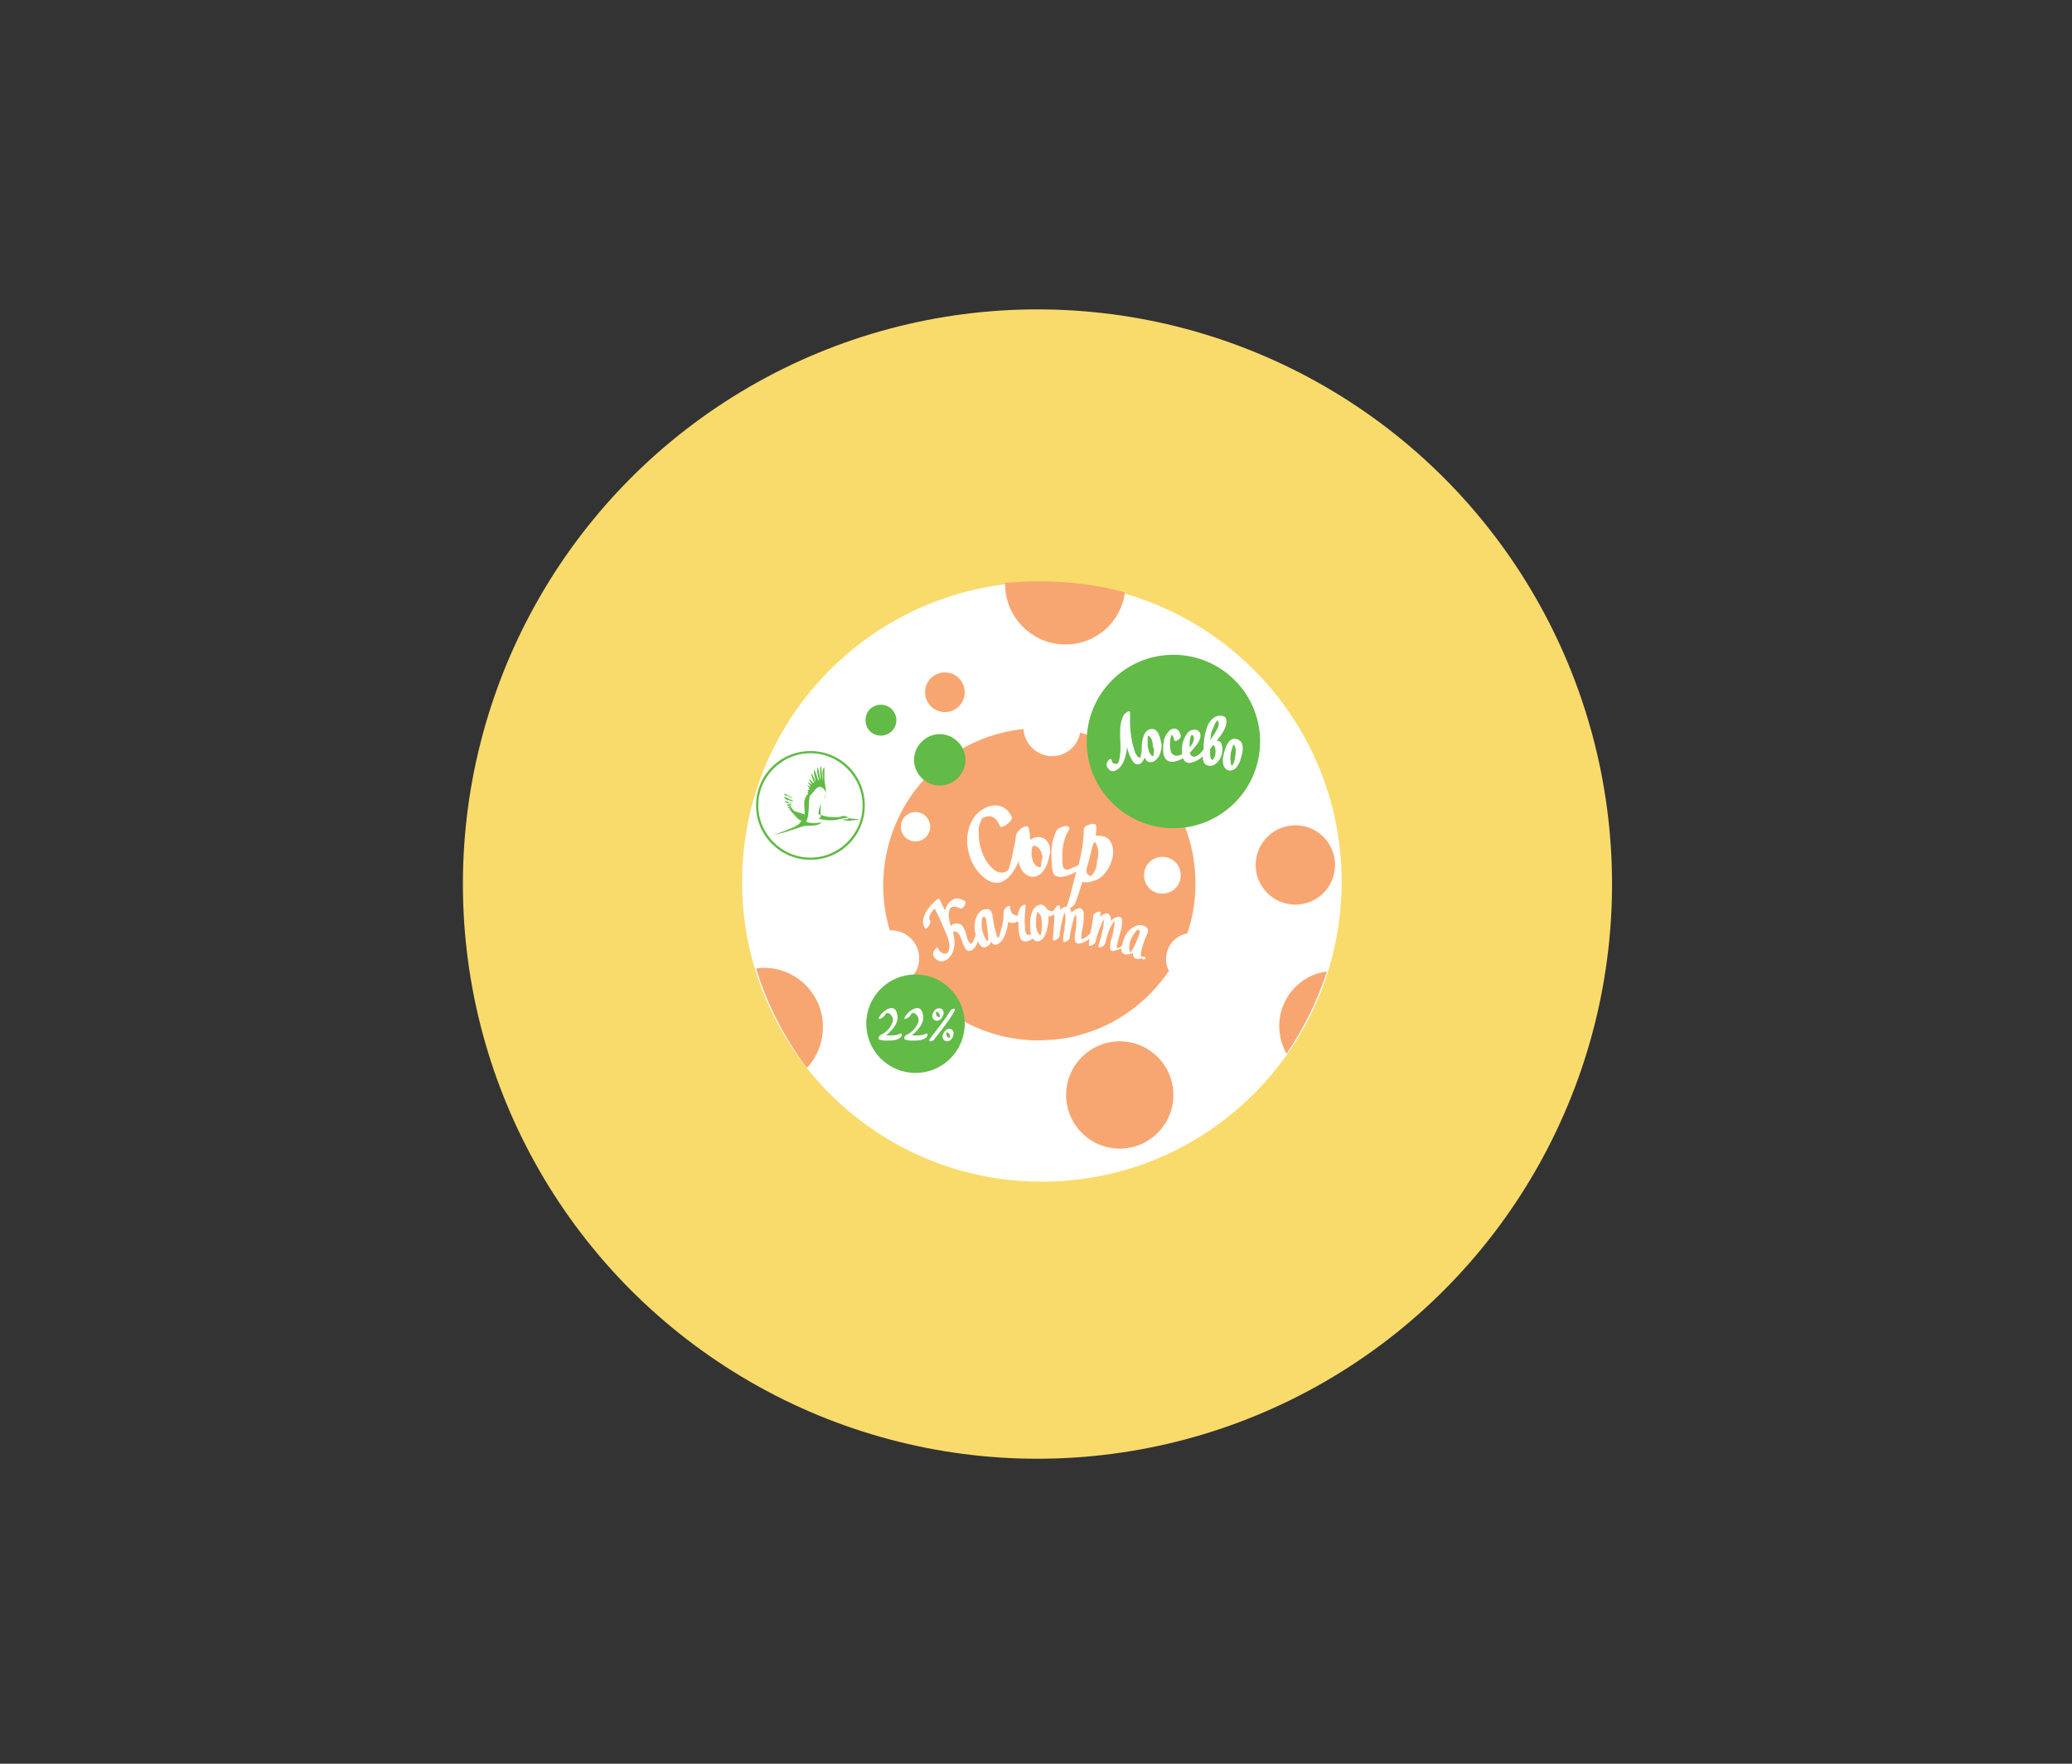 <?xml version="1.0" encoding="utf-8"?>
<!-- Generator: Adobe Illustrator 19.0.0, SVG Export Plug-In . SVG Version: 6.00 Build 0)  -->
<svg version="1.1" id="Layer_1" xmlns="http://www.w3.org/2000/svg" xmlns:xlink="http://www.w3.org/1999/xlink" x="0px" y="0px"
	 viewBox="0 0 282 240" style="enable-background:new 0 0 282 240;" xml:space="preserve">
<rect x="0" y="0" width="282" height="240" fill="#333333" stroke="none"/>
<style type="text/css">
	.st0{fill:#F9DB6C;}
	.st1{fill:#FFFFFF;}
	.st2{fill-rule:evenodd;clip-rule:evenodd;fill:#F8A671;}
	.st3{fill-rule:evenodd;clip-rule:evenodd;fill:#62BA47;}
	.st4{fill:#62BA47;}
	.st5{fill:#62BA46;}
	.st6{fill:#F8A671;}
</style>
<circle class="st0" cx="141.2" cy="120.3" r="78.2"/>
<circle class="st1" cx="141.8" cy="120" r="40.8"/>
<g>
	<g>
		<path class="st2" d="M147,99.7c-0.3,1.8-1.9,3.2-3.8,3.2c-2.1,0-3.8-1.7-3.9-3.7c-10.7,1.1-19,10.1-19.1,21.2
			c0,2.2,0.3,4.2,0.9,6.2c0.1,0,0.2,0,0.2,0c2.1,0,3.8,1.7,3.8,3.8c0,0.9-0.3,1.8-0.9,2.4c3.5,4.9,9.1,8.2,15.4,8.7
			c1.6,0.2,5.1,0,7.1-0.6c5.1-1.3,9.5-4.5,12.4-8.8c-0.3-0.5-0.4-1-0.4-1.6c0-1.8,1.3-3.2,2.9-3.5c0.7-2.1,1.1-4.3,1.1-6.6
			C162.8,110.4,156.1,102.1,147,99.7z M124.6,114.5c-1.1,0-2-0.9-2-2c0-1.1,0.9-2,2-2c1.1,0,2,0.9,2,2
			C126.6,113.6,125.7,114.5,124.6,114.5z M158.2,121.6c-1.4,0-2.5-1.1-2.5-2.5c0-1.4,1.1-2.5,2.5-2.5c1.4,0,2.5,1.1,2.5,2.5
			C160.7,120.5,159.6,121.6,158.2,121.6z"/>
		<g>
			<g>
				<g>
					<path class="st1" d="M151.2,117.4c0.4-1,0.5-2.3-0.3-3.2c-0.5-0.5-1.3-0.5-1.8-0.5c0.1-0.4,0.1-0.8,0.1-1.3
						c0-0.4-0.7-0.3-0.9-0.2c-0.4,0.1-0.8,0.3-0.8,0.7c0,1.6-0.3,3.2-0.7,4.8c-0.3,0.2-0.7,0.3-1.1,0.5c-0.2,0.1-0.4,0.2-0.7,0.1
						c-0.4-0.1-0.4-0.8-0.4-1.2c-0.1-1.4,0.1-3,0.9-4.2c0.2-0.3-0.1-0.5-0.5-0.5c-0.5,0.1-1,0.3-1.2,0.6c-0.8,1.6-0.8,3.3-0.6,5.2
						c0.1,0.6,0.2,1,0.9,1.1c0.8,0.1,1.7-0.3,2.4-0.7c0,0.1-0.1,0.2-0.1,0.3c-0.4,1.5-0.7,3-1.2,4.4c-0.1,0.3,0.2,0.4,0.4,0.3
						c0.2-0.1,0.5-0.3,0.7-0.6c0.4-1,0.7-2,1-3c0.4,0.1,0.9,0.1,1.4-0.1C150,119.6,150.8,118.5,151.2,117.4z M149.1,114.6
						C149.2,114.6,149.2,114.6,149.1,114.6L149.1,114.6z M148.5,119.3C148.5,119.3,148.5,119.3,148.5,119.3L148.5,119.3z
						 M148.5,119.2C148.5,119.2,148.5,119.3,148.5,119.2C148.5,119.3,148.5,119.3,148.5,119.2c-0.6-0.1-0.7-0.6-0.6-1
						c0,0,0-0.1,0-0.1c0.3-0.9,0.5-1.7,0.7-2.6c0,0,0,0,0-0.1c0.1-0.3,0.2-0.5,0.3-0.8c0,0,0,0,0,0c0,0,0,0,0,0
						c0.2,0,0.3,0.2,0.4,0.5c0.3,0.7,0.2,1.5,0,2.1C149.3,118,149,118.7,148.5,119.2z"/>
					<path class="st1" d="M141.4,113.9c0,0-0.1,0-0.1,0c0,0-0.1,0-0.1,0c-0.4,0-0.7,0.2-1,0.4c0-0.6-0.1-1.2-0.2-1.7
						c-0.1-0.3-0.6-0.1-0.8,0c-0.4,0.2-0.8,0.6-0.9,1c-0.1,0.7-0.2,1.4-0.4,2.1c-0.1,0.6-0.2,1.2-0.4,1.8c-0.1,0.3-0.1,0.5-0.2,0.7
						c0,0.1-0.1,0.2-0.1,0.2c-0.3,0.3-0.8,0.4-1.2,0.3c-0.5-0.1-0.8-0.4-1.2-0.8c-0.8-0.9-1.3-2.1-1.5-3.3c-0.1-0.6-0.1-1.2-0.1-1.9
						c0-0.2,0.1-0.5,0.2-0.7c0.1-0.2,0.1-0.2,0.1-0.3c0-0.1,0.1-0.1,0.1-0.2c0,0,0,0,0,0c0,0,0,0,0-0.1c0,0,0,0,0,0c0,0,0,0,0,0
						c0,0,0,0,0.1-0.1c0.1,0,0.4-0.1,0.6-0.2c1.1-0.2,1.5,0.7,1.8,1.3c0.2,0.5,1.8-0.7,1.6-1.2c-0.4-1-1.3-1.7-2.5-1.6
						c-0.9,0.1-1.7,0.6-2.3,1.2c-1.2,1.4-1.5,3.3-1.1,5c0.3,1.6,1.2,3,2.5,3.9c0.5,0.3,1.1,0.5,1.7,0.4c1.3-0.3,2.1-1.7,2.6-2.8
						c0-0.1,0-0.1,0-0.2c0,0,0-0.1,0-0.1c0.1,1.1,0.8,2.3,2,2.3c1.3,0,2-1.6,2.2-2.8C143.2,115.4,142.7,114,141.4,113.9z
						 M141.7,117.8c0,0.1-0.1,0.2-0.1,0.2c0,0-0.1,0-0.1,0c-0.7,0-1-1-1.1-1.5c0-0.1,0-0.1,0-0.2c0,0,0,0,0,0c0-0.1,0-0.2,0-0.3
						c0-0.2,0-0.4,0.1-0.7c0-0.1,0.1-0.2,0.1-0.2c0,0,0,0,0.1,0c0.8,0,1.1,1,1.2,1.5C141.8,117,141.7,117.4,141.7,117.8z"/>
				</g>
			</g>
			<g>
				<path class="st1" d="M155.9,130.3c-0.1-0.2-0.3-0.1-0.5-0.1c-0.3-0.1,0-0.9,0-1.1c0.2-0.8,0.5-1.5,0.8-2.2c0,0,0,0,0,0
					c0.2-0.5-0.2-0.9-0.8-1c-0.6-0.1-1.1,0.2-1.5,0.5c-0.7,0.6-1,1.4-1.2,2.3c-0.2,0.2-0.5,0.3-0.7,0.3c0,0,0,0,0-0.1
					c0-0.2,0-0.4,0.1-0.6c0.2-1,0.7-2.1,0.6-3.1c-0.1-0.8-1-0.4-1.5,0.1c0-0.3,0-0.5-0.2-0.8c-0.2-0.3-0.6-0.2-0.8-0.1
					c-0.2,0.1-0.3,0.2-0.5,0.3c0-0.1,0-0.3,0.1-0.4c0.1-0.5-1-0.1-1,0.3c-0.1,0.8-0.2,1.6-0.4,2.4c-0.3,0.3-0.6,0.6-1.1,0.8
					c-0.1,0-0.1,0-0.1,0c0,0,0,0,0,0c0,0,0-0.1,0-0.1c-0.1-0.5,0.1-1.1,0.2-1.7c0.1-0.6,0.1-1.1,0.1-1.7c0-0.3-0.2-0.8-0.7-0.7
					c-0.4,0.1-0.7,0.3-1,0.6c0-0.3-0.1-0.5-0.3-0.7c-0.2-0.2-0.6-0.1-0.8,0c-0.2,0.1-0.3,0.2-0.4,0.4c0-0.1,0-0.2,0-0.4
					c0-0.1,0-0.1,0-0.2c0,0-0.1,0-0.1-0.1c0,0-0.1,0-0.1,0c-0.2,0-0.3,0.1-0.4,0.3c-0.1,0.1-0.2,0.2-0.2,0.3
					c-0.2,0.3-0.4,0.2-0.7,0.1c-0.2-0.1-0.3-0.2-0.4-0.3c-0.1-0.2-0.3-0.4-0.6-0.5c0,0-0.1,0-0.1,0c0,0,0,0-0.1,0
					c-1.2,0.2-1.4,1.7-1.4,2.6c0,0.4,0,0.9,0.1,1.4c0,0,0,0.1,0,0.1c0,0,0,0,0,0c-0.1,0-0.1,0-0.2,0c-0.1,0-0.2,0-0.3,0
					c-0.3-0.2-0.3-0.9-0.3-1.2c-0.1-0.9,0-1.8,0.1-2.7c0-0.3-0.3-0.2-0.4-0.1c-0.2,0.1-0.4,0.4-0.5,0.6c0,0,0,0.2-0.1,0.3
					c0,0.1-0.1,0.3-0.1,0.5c0,0-0.1,0-0.1,0c-0.2,0-0.3-0.1-0.5-0.2c-0.3-0.2-0.4-0.6-0.4-0.9c0-0.2-0.1-0.3-0.3-0.2
					c-0.2,0.1-0.5,0.4-0.6,0.6c0,0.1,0,0.3,0,0.4c0,0,0,0.1,0,0.1c0,1-0.3,2-0.6,3c0,0.1-0.1,0.2-0.1,0.2c0,0,0,0,0,0
					c-0.2,0-0.3-0.4-0.3-0.6c-0.2-0.5-0.3-1.1-0.4-1.6c0-0.2,0-0.3-0.1-0.5c0-0.2,0-0.4-0.1-0.6c0,0,0,0,0,0
					c-0.1-0.6-0.6-0.7-1.2-0.5c-0.5,0.2-0.8,0.7-1,1.2c-0.2,0.7-0.2,1.5,0,2.2c-0.1,0.3-0.2,0.5-0.3,0.8c0,0.1-0.1,0.2-0.2,0.3
					c0,0,0,0,0,0.1c0,0,0,0-0.1,0c-0.5,0-0.7-1.3-0.8-1.6c-0.2-0.5-0.4-1-0.9-1.1c-0.4-0.1-0.8,0-1.1,0.3c-0.2-0.7-0.4-1.4-0.2-2.1
					c0.2-0.8,1-0.5,1.5-0.3c0.3,0.2,1-0.8,0.6-1c-0.5-0.3-1.1-0.5-1.6-0.2c-0.5,0.3-0.8,0.7-1,1.2c0,0.1-0.1,0.2-0.1,0.3
					c-0.2-0.5-0.5-1-0.7-1.5c-0.1-0.2-0.4,0-0.5,0.1c-0.9,0.8-2.4,2.5-1.5,3.8c0.2,0.3,0.9-0.7,0.7-1c-0.4-0.5,0.2-1.2,0.6-1.7
					c0.6,1.1,1.1,2.3,1.6,3.5c0.3,0.7,0.6,1.6,0.3,2.3c-0.2,0.7-1.2,0.3-1.4-0.3c-0.2-0.5-0.8,0.5-0.7,0.8c0.1,0.4,0.4,0.7,0.9,0.9
					c0.4,0.1,0.8-0.1,1.1-0.3c0.7-0.6,1-1.6,0.9-2.5c0-0.4-0.1-0.8-0.2-1.2c0.3-0.1,0.6,0,0.8,0.3c0.4,0.6,0.5,1.4,0.9,2
					c0.4,0.6,1,0.2,1.3-0.2c0.2-0.3,0.3-0.5,0.4-0.8c0.1,0.3,0.4,0.7,0.7,0.8c0.4,0.1,0.9-0.3,1.1-0.7c0,0,0,0,0-0.1
					c0.4,0.9,1.2,0.3,1.6-0.3c0.4-0.7,0.6-1.5,0.7-2.2c0-0.1,0-0.1,0-0.2c0.4,0.3,0.9,0.2,1.3,0c0,0,0,0,0.1,0c0,0.7,0,1.4,0.2,2
					c0.1,0.5,0.3,0.7,0.8,0.7c0.4,0,0.7-0.2,1-0.4c0.1,0.2,0.3,0.4,0.6,0.4c0.5,0,0.9-0.5,1.1-1c0.2-0.5,0.3-1.1,0.4-1.7
					c0-0.2,0-0.4,0-0.7c0.3,0,0.6-0.1,0.8-0.3c0,1.1-0.1,2.3-0.2,3.4c0,0.5,0.8-0.1,0.9-0.4c0.1-1,0.3-2,0.6-3
					c0-0.1,0.1-0.2,0.1-0.2c0,0,0,0,0,0c0.2,0.6,0.1,1.3,0,1.9c0,0.3,0,0.5-0.1,0.8c-0.1,0.4-0.1,0.7-0.1,1.1c0,0.5,0.9-0.1,0.9-0.4
					c0-0.3,0.1-0.5,0.1-0.8c0.1-0.4,0.2-0.9,0.3-1.3c0.1-0.4,0.2-0.7,0.4-1.1c0,0.2,0.1,0.3,0.1,0.5c0,0.6,0,1.2-0.1,1.7
					c-0.1,0.5-0.4,1.9,0.5,1.8c0.5-0.1,1-0.3,1.4-0.7c-0.1,0.3-0.1,0.5-0.1,0.8c-0.1,0.5,0.8,0,0.9-0.3c0.2-1,0.6-2,1-2.9
					c0-0.1,0.1-0.1,0.1-0.2c0,0,0,0,0,0c0.1,0.6-0.1,1.3-0.2,1.8c-0.1,0.3-0.1,0.6-0.2,0.8c-0.1,0.3-0.2,0.7-0.3,1
					c-0.1,0.5,0.8,0.1,0.9-0.3c0.1-0.4,0.2-0.7,0.3-1.1c0.2-0.7,0.5-1.4,1-2c0,0.1,0,0.1,0,0.1c0,0.5-0.1,1-0.2,1.5
					c-0.1,0.5-0.3,1-0.4,1.6c0,0.3-0.1,0.6,0.1,0.8c0.1,0.2,0.5,0.1,0.7,0c0.2,0,0.5-0.1,0.7-0.3c0,0.3,0,0.5,0.2,0.7
					c0.3,0.3,0.9,0.2,1.3,0c0,0,0,0,0.1,0c0,0.2,0,0.4,0.1,0.5c0.2,0.4,0.8,0.3,1.1,0.2C155.6,130.7,156,130.5,155.9,130.3z
					 M134.5,128c0,0-0.1,0-0.1,0c-0.2,0-0.3-0.3-0.4-0.5c-0.1-0.2-0.2-0.5-0.3-0.8c0,0,0-0.1,0-0.1c-0.1-0.4-0.1-0.8-0.1-1.1
					c0-0.2,0.1-0.6,0.1-0.7c0,0,0,0,0,0c0,0,0.1,0,0.1,0c0.2-0.1,0.4,0.1,0.4,0.3c0.1,0.9,0.3,1.8,0.3,2.7
					C134.5,127.8,134.5,127.9,134.5,128z M141.5,127.4C141.5,127.4,141.5,127.4,141.5,127.4L141.5,127.4z M141.7,127
					c0,0.1-0.1,0.2-0.1,0.3c-0.2-0.1-0.3-0.4-0.4-0.5c0-0.1,0-0.1-0.1-0.2c0,0,0-0.1,0-0.1c-0.1-0.3-0.1-0.6-0.1-0.9
					c0-0.4,0-0.8,0.1-1.2c0-0.1,0.1-0.2,0.1-0.3c0.1,0,0.1,0.1,0.2,0.1c0,0.1,0,0.1,0.1,0.2c0,0,0,0,0.1,0.1
					c0.2,0.4,0.2,1.1,0.2,1.4C141.8,126.1,141.8,126.6,141.7,127z M153.9,129.6c0,0-0.1,0-0.1-0.1c-0.1-0.1-0.1-0.4-0.1-0.6
					c0-0.7,0.3-1.4,0.7-1.9c0.1-0.2,0.3-0.4,0.4-0.5c0,0,0,0,0,0c0,0,0.1,0,0.1,0c0.2,0.1,0.3,0.3,0.2,0.5c-0.3,0.8-0.6,1.7-1.1,2.4
					C154,129.4,154,129.5,153.9,129.6z"/>
			</g>
		</g>
		<path class="st2" d="M131.3,94.2c0,1.5-1.2,2.7-2.7,2.7c-1.5,0-2.7-1.2-2.7-2.7c0-1.5,1.2-2.7,2.7-2.7
			C130.1,91.5,131.3,92.7,131.3,94.2L131.3,94.2z"/>
		<path class="st3" d="M131.4,103.4c0,1.9-1.6,3.5-3.5,3.5s-3.5-1.6-3.5-3.5c0-1.9,1.6-3.5,3.5-3.5S131.4,101.5,131.4,103.4
			L131.4,103.4z"/>
		<path class="st3" d="M122,98c0,1.1-0.9,2.1-2.1,2.1c-1.2,0-2.1-0.9-2.1-2.1c0-1.2,0.9-2.1,2.1-2.1C121.1,95.9,122,96.9,122,98
			L122,98z"/>
		<g>
			<circle class="st4" cx="159.7" cy="100.9" r="11.8"/>
			<g>
				<path class="st1" d="M156.7,99.2c-1,0.1-1.2,1.3-1.3,2.1l0,0v0c0,0.1,0,0.2,0,0.3c0,0.4,0,0.7-0.1,1c0,0.2-0.1,0.5-0.1,0.5
					c-0.4,0-0.6-0.5-0.7-0.7c-0.2-0.6-0.4-1.2-0.5-1.9c-0.1-0.7-0.2-1.4-0.2-2.1c0-0.3,0-0.6,0-0.9c0-0.1,0-0.2,0-0.3
					c0-0.1,0-0.2,0-0.2c0.1-0.5-0.6,0-0.8,0.2c-0.8,1.4-0.5,3-0.5,4.5c0,0.4,0,0.8-0.1,1.2c0,0.3-0.1,0.8-0.3,1
					c-0.1,0.1-0.4,0-0.5,0c-0.2-0.1-0.3-0.3-0.3-0.5c0-0.2-0.3-0.1-0.4,0c-0.2,0.2-0.3,0.5-0.3,0.7c0.1,0.5,0.6,1,1.1,0.8
					c0.9-0.3,1.3-1.3,1.5-2.1c0.1-0.4,0.2-0.8,0.2-1.2c0.1,0.6,0.3,1.2,0.6,1.7c0.2,0.4,0.5,0.8,1,0.7c0.4-0.1,0.6-0.5,0.8-0.9
					c0.2,0.4,0.4,0.7,0.9,0.6c0.5,0,0.9-0.6,1.1-0.9c0.2-0.5,0.3-1,0.3-1.5C157.9,100.5,157.7,99.1,156.7,99.2z M157,102.6
					c0,0.1,0,0.2-0.1,0.3c-0.2,0-0.3-0.3-0.4-0.4c-0.2-0.3-0.2-0.7-0.3-1c0-0.4,0-0.7,0-1.1c0-0.1,0-0.2,0.1-0.3
					c0.5,0.3,0.6,0.9,0.6,1.5C157.1,101.8,157.1,102.2,157,102.6z"/>
				<path class="st1" d="M168.4,100.6c-1.1-0.4-1.6,1-1.8,1.8c-0.2,0.7-0.4,2,0.5,2.4c0.4,0.2,1-0.1,1.2-0.4
					c0.3-0.4,0.5-0.8,0.6-1.3C169.2,102.3,169.4,100.9,168.4,100.6z M167.8,104c0,0.1-0.1,0.2-0.1,0.2c-0.2-0.1-0.2-0.4-0.2-0.6
					c-0.1-0.4,0-0.7,0-1.1c0.1-0.4,0.2-0.7,0.3-1c0-0.1,0.1-0.2,0.1-0.2c0.4,0.5,0.3,1.1,0.2,1.7C168.1,103.3,168,103.6,167.8,104z"
					/>
				<path class="st1" d="M165.6,100.8c0.2-0.3,0.4-0.5,0.6-0.8c0.4-0.6,0.8-1.3,0.7-2c0-0.7-1-0.7-1.4-0.5c-0.7,0.3-1.1,1-1.3,1.7
					c-0.3,0.9-0.4,1.8-0.4,2.8v0c-0.3,0.4-1,1.2-1.6,0.9c-0.1-0.1-0.2-0.3-0.3-0.4c0.4-0.5,0.8-0.9,1.2-1.5c0.3-0.5,0.5-1.3-0.1-1.6
					c-0.5-0.3-1.2,0-1.5,0.5c-0.3,0.4-0.5,1-0.6,1.5c0,0.3-0.1,0.8,0,1.2c-0.3,0.2-0.7,0.3-1,0.2c-0.4-0.1-0.6-0.5-0.6-0.8
					c-0.1-0.5-0.1-1,0-1.5c0-0.1,0.1-0.3,0.1-0.4c0,0,0-0.1,0-0.1c0.3,0.1,0.4,0.5,0.4,0.7c0.1,0.4,1-0.2,0.9-0.6
					c-0.1-0.4-0.2-0.7-0.6-0.9c-0.4-0.2-0.9,0.1-1.1,0.4c-0.6,0.6-0.7,1.6-0.7,2.4c0,0.5,0.1,1.2,0.6,1.5c0.6,0.4,1.5,0,2.1-0.3
					c0.2,0.4,0.5,0.7,1,0.6c0.6-0.1,1.2-0.4,1.7-0.9c0,0.5,0.1,1,0.5,1.2c0.6,0.3,1.2,0,1.6-0.5c0.5-0.6,0.7-1.5,0.5-2.2
					C166.2,100.9,165.9,100.8,165.6,100.8z M162,100.4c0-0.1,0.1-0.3,0.2-0.4c0,0,0,0,0,0c0.3,0.1,0.3,0.4,0.3,0.6
					c-0.1,0.4-0.3,0.8-0.6,1.1c0-0.1,0-0.1,0-0.2C161.9,101.1,161.9,100.7,162,100.4z M165.4,98.4c0.1-0.1,0.2-0.3,0.3-0.4
					c0,0,0,0,0,0c0.4,0.5,0,1.1-0.2,1.5c-0.2,0.4-0.5,0.8-0.8,1.2c0.1-0.4,0.1-0.8,0.2-1.2C165.1,99.2,165.2,98.8,165.4,98.4z
					 M165.2,103.2c0,0-0.1,0.1-0.1,0.2c0,0-0.1,0-0.1,0c-0.3-0.1-0.3-0.7-0.3-0.9c0-0.2,0-0.4,0-0.6c0.1-0.1,0.2-0.2,0.3-0.4
					c0.2-0.2,0.4,0.1,0.4,0.4C165.5,102.3,165.4,102.9,165.2,103.2z"/>
			</g>
		</g>
		<g>
			<path class="st5" d="M115.5,111.3c-0.1,0-0.2-0.2-0.3-0.2c-0.5-0.2-0.8,0.1-1.2,0.1c-1,0-1.4,0-2.6-0.4c0-1.1,0.6-1.7,0.9-2.5
				c0.3-0.7-0.1-1.6-0.1-2.4c0-0.5,0-1,0-1.5c-0.4,0.3-0.2,1.3-0.2,1.8c-0.2-0.6-0.1-1.5-0.3-2c-0.2,0.6,0,1.4,0,2
				c-0.2-0.6-0.2-1.2-0.4-1.8c-0.3,0.6,0.2,1.4,0.1,1.9c-0.2-0.5-0.3-1.1-0.6-1.6c-0.1,0.7,0.2,1.2,0.2,1.7
				c-0.2-0.4-0.3-0.9-0.6-1.2c0,0.4,0.3,1,0.4,1.4c-0.3-0.1-0.4-0.5-0.7-0.6c0.1,0.3,0.3,0.5,0.4,0.8c-0.2-0.1-0.3-0.3-0.5-0.4
				c0,0.3,0.3,0.4,0.3,0.7c-0.1-0.1-0.3-0.2-0.4-0.3c0,0.2,0.3,0.4,0.3,0.5c0,0-0.2-0.1-0.2,0c0.1,0,0.3,0.2,0.1,0.2
				c-0.1,0-0.2,0-0.2,0c0,0.2,0.2,0.1,0.1,0.3c-0.1,0-0.1-0.1-0.1,0c0,0.1,0.1,0.1,0.1,0.2c-0.9,0.9-0.4,1.9-0.5,2.9
				c0.1-0.1-0.7-0.3-1.3-0.5c-0.3-0.1-0.4-0.5-0.6-0.6c0-0.1,0.1,0,0.1-0.1c-0.1,0-0.2-0.1-0.2-0.2c0.1,0,0.3,0.1,0.3,0
				c-0.2-0.1-0.6-0.2-0.5-0.3c0.2,0,0.4,0.1,0.6,0.1c-0.3-0.1-0.7-0.3-0.7-0.5c0.2,0.1,0.5,0.3,0.8,0.2c-0.4-0.2-0.9-0.5-1-0.8
				c0.3,0.1,0.6,0.5,0.9,0.4c-0.4-0.1-0.8-0.6-1.2-0.6c0.2,0.4,0.8,0.6,1,0.9c-0.3-0.2-0.7-0.4-1-0.5c0.1,0.4,0.6,0.5,0.9,0.8
				c-0.3,0-0.5-0.2-0.8-0.2c0.1,0.3,0.6,0.3,0.8,0.5c-0.1-0.1-0.4,0-0.5,0c0,0.2,0.4,0.2,0.5,0.3c-0.2,0-0.4,0-0.4,0.1
				c0.1,0.1,0.4,0.1,0.4,0.2c-0.1,0-0.2,0-0.2,0.1c0,0.1,0.3,0,0.3,0.1c-0.1,0-0.1,0.1-0.1,0.1c0.1,0,0.2,0,0.2,0
				c-0.1,0-0.1,0.1-0.1,0.1c0.5,0.3,0.7,1,1.4,1.2c-0.4,0.3,0.3,0.5-3.8,1.9c0.1,0,1.8-0.4,2.3-0.6c0.5-0.2,1-0.3,1.5-0.5
				c0.1,0,0.2-0.1,0.4-0.1c0.9-0.1,1.6,0.1,2.4-0.5c-0.6,0.1-1.7,0.2-2.2-0.1c0.6-0.9,0.2-3.1,0.6-3.6c0.5-0.4,1.1-1.9,2-0.6
				c0.1,0.2,0.2,0.5-0.1,1c-0.4,0.6-0.6,0.9-0.5,2.2c0,0.3,0,0.6-0.4,0.6c1.8,0.4,2.3,0.2,3.3,0c0.3,0,0.8-0.3,0.9,0
				c0,0.1-0.3,0.1-0.6,0.1c-0.5,0,0.2,0.2,0.5,0.2c0.1,0,1-0.1,1.6-0.2C116.1,111.4,115.8,111.4,115.5,111.3z"/>
			<path class="st5" d="M110.3,102.2c-4.1,0-7.4,3.3-7.4,7.4c0,4.1,3.3,7.4,7.4,7.4c4.1,0,7.4-3.3,7.4-7.4
				C117.7,105.5,114.4,102.2,110.3,102.2 M110.3,102.5c3.9,0,7.1,3.2,7.1,7.1c0,3.9-3.2,7.1-7.1,7.1c-3.9,0-7.1-3.2-7.1-7.1
				C103.2,105.7,106.4,102.5,110.3,102.5"/>
		</g>
	</g>
	<g>
		<g>
			<path class="st4" d="M131.3,139.3c0-3.7-3-6.7-6.7-6.7c-3.7,0-6.7,3-6.7,6.7c0,3.7,3,6.7,6.7,6.7
				C128.3,146,131.3,143,131.3,139.3z"/>
		</g>
		<g>
			<path class="st1" d="M120.4,138.2c0.3-0.7,0.8-0.2,1,0.1c0.3,0.5,0,1.1-0.3,1.5c-0.3,0.4-0.6,0.7-1,0.9c-0.2,0.1-0.4,0.2-0.5,0.4
				c0,0.1-0.1,0.2,0,0.3c0.3,0.2,0.8,0.2,1.1,0.2c0.6,0,1.2,0,1.7-0.3c0.3-0.1,0.6-0.9,0-0.6c-0.4,0.2-0.9,0.2-1.4,0.2
				c-0.2,0-0.7,0-0.9-0.1c0,0.1,0,0.2,0,0.3c-0.3,0.4-0.1,0.2,0.1,0.1c0.2-0.1,0.3-0.2,0.5-0.4c0.3-0.2,0.5-0.5,0.8-0.8
				c0.5-0.6,0.8-1.3,0.6-2c-0.3-1.7-2.1-0.4-2.5,0.5C119.5,138.9,120.3,138.4,120.4,138.2L120.4,138.2z"/>
			<path class="st1" d="M123.9,138.2c0.3-0.7,0.8-0.2,1,0.1c0.3,0.5,0,1.1-0.3,1.5c-0.3,0.4-0.6,0.7-1,0.9c-0.2,0.1-0.4,0.2-0.5,0.4
				c0,0.1-0.1,0.2,0,0.3c0.3,0.2,0.8,0.2,1.1,0.2c0.6,0,1.2,0,1.7-0.3c0.3-0.1,0.6-0.9,0-0.6c-0.4,0.2-0.9,0.2-1.4,0.2
				c-0.2,0-0.7,0-0.9-0.1c0,0.1,0,0.2,0,0.3c-0.3,0.4-0.1,0.2,0.1,0.1c0.2-0.1,0.3-0.2,0.5-0.4c0.3-0.2,0.5-0.5,0.8-0.8
				c0.5-0.6,0.8-1.3,0.6-2c-0.3-1.7-2.1-0.4-2.5,0.5C123,138.9,123.8,138.4,123.9,138.2L123.9,138.2z"/>
			<g>
				<path class="st1" d="M129.3,137.6c-0.8,1.3-1.8,2.5-2.7,3.7c-0.4,0.5,0.2,0.5,0.5,0.2c1-1.3,2-2.5,2.8-3.9
					C130.2,137,129.4,137.3,129.3,137.6L129.3,137.6z"/>
				<path class="st1" d="M127.8,137.2c-0.5,0-0.8,0.5-0.9,0.9c-0.1,0.4,0.2,0.8,0.6,0.8C128.4,138.9,128.9,137.2,127.8,137.2
					c-0.2,0-0.6,0.5-0.3,0.5c0.2,0,0.3,0.2,0.4,0.4c0,0.1,0,0.2,0,0.3c0,0.1,0,0,0,0c0,0-0.1,0-0.1,0c-0.2,0-0.4-0.2-0.4-0.4
					c0-0.1,0-0.2,0-0.3c0-0.1,0,0,0,0c0,0,0.1,0,0.1,0C127.8,137.7,128.1,137.2,127.8,137.2z"/>
				<path class="st1" d="M129.2,140c-0.5,0-0.8,0.5-0.9,0.9c-0.1,0.4,0.2,0.8,0.6,0.8C129.8,141.7,130.2,140,129.2,140
					c-0.2,0-0.6,0.5-0.3,0.5c0.2,0,0.3,0.2,0.4,0.4c0,0.1,0,0.2,0,0.3c0,0.1,0,0,0,0c0,0-0.1,0-0.1,0c-0.2,0-0.4-0.2-0.4-0.4
					c0-0.1,0-0.2,0-0.3c0-0.1,0,0,0,0c0,0,0.1,0,0.1,0C129.1,140.5,129.5,139.9,129.2,140z"/>
			</g>
		</g>
	</g>
	<g>
		<circle class="st6" cx="152.4" cy="149" r="7.3"/>
	</g>
	<path class="st6" d="M104,131.7c-0.4,0-0.7,0-1.1,0.1c1.5,4.9,3.9,9.5,6.9,13.5c1.4-1.4,2.2-3.4,2.2-5.6
		C112,135.3,108.4,131.7,104,131.7z"/>
	<circle class="st6" cx="176.3" cy="117.7" r="5.4"/>
	<path class="st6" d="M174.1,139.6c0,1.4,0.4,2.7,1,3.8c2.3-3.4,4.2-7.2,5.5-11.2C177,132.6,174.1,135.8,174.1,139.6z"/>
	<path class="st6" d="M141.5,79.1c-1.6,0-3.2,0.1-4.7,0.2c0,0.1,0,0.1,0,0.2c0,4.5,3.7,8.2,8.2,8.2c4.2,0,7.6-3.1,8.1-7.1
		C149.4,79.6,145.5,79.1,141.5,79.1z"/>
</g>
</svg>
